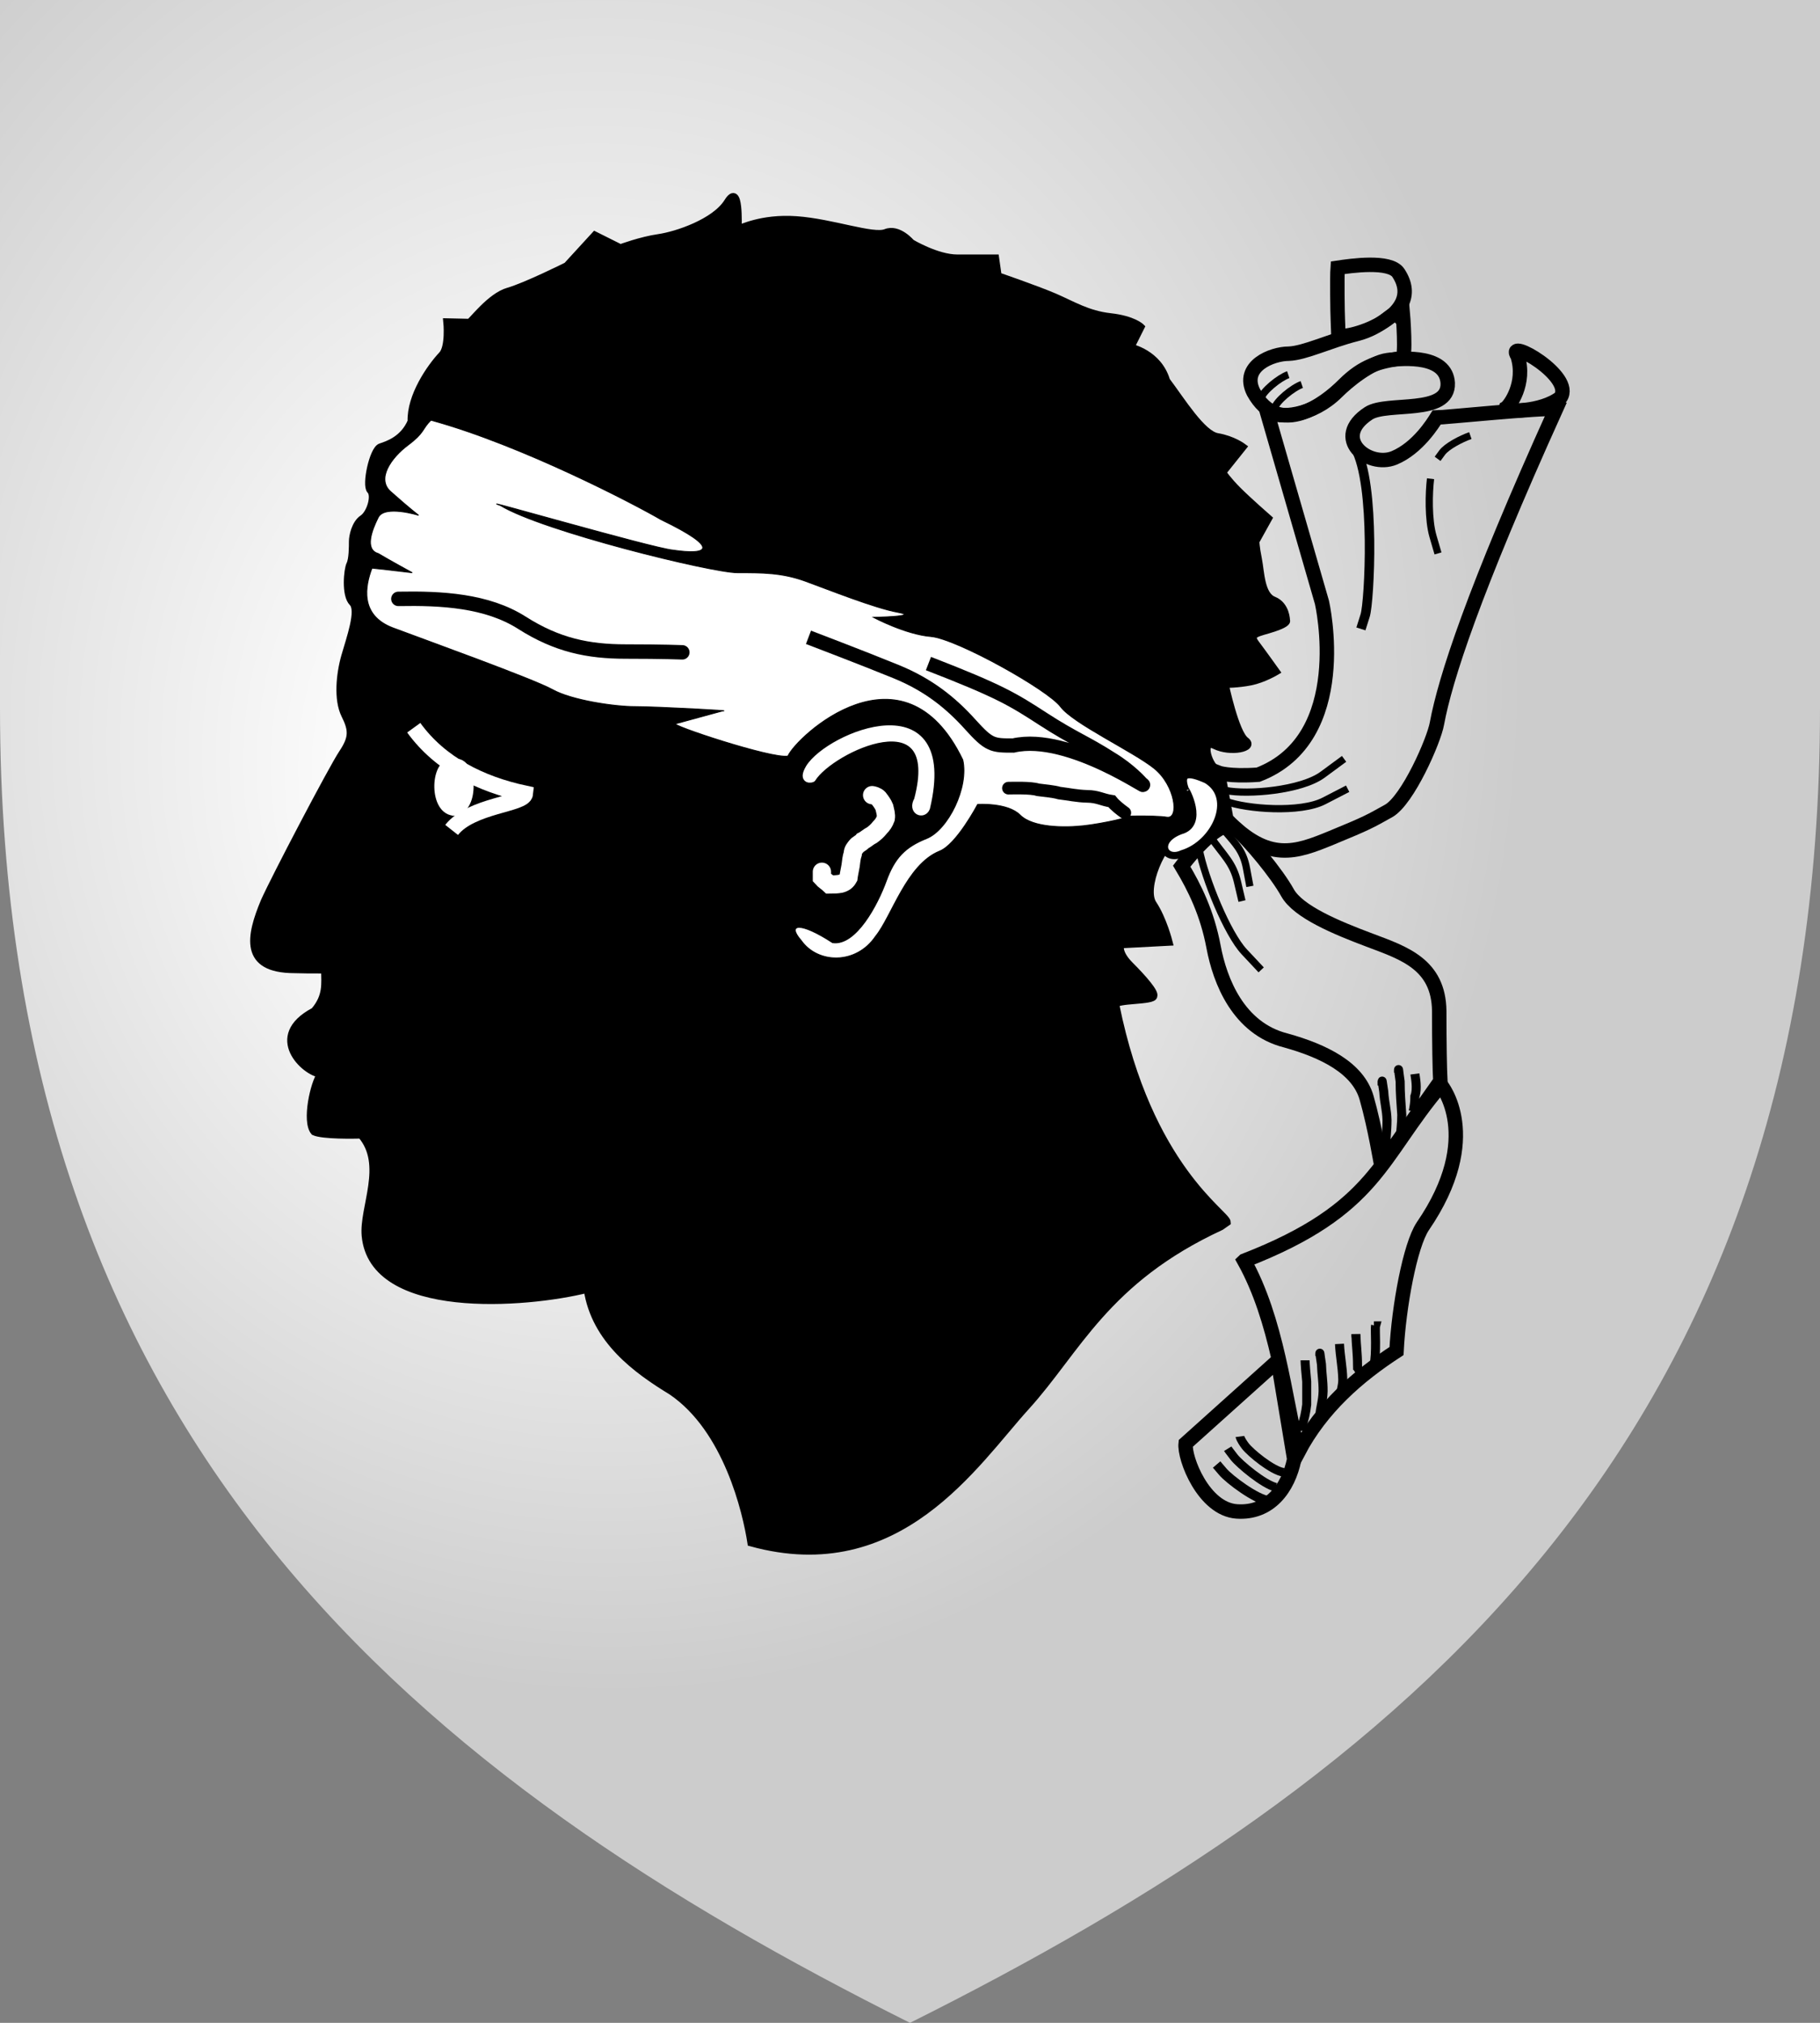 <?xml version="1.0" encoding="UTF-8" standalone="no"?>
<svg xmlns="http://www.w3.org/2000/svg" xmlns:xlink="http://www.w3.org/1999/xlink" width="450" height="500">
  <rect width="100%" height="100%" fill="#808080" stroke="none"/>
  <title>Coat of Arms of Corsica</title>
  <defs>
    <radialGradient id="GradientCoA" spreadMethod="pad" gradientUnits="userSpaceOnUse"
                    r="475" fy="380" fx="300" cy="320" cx="320"
                    gradientTransform="scale(0.474,0.527)">
      <stop offset="0.2" style="stop-color:#FFF" />
      <stop offset="1"   style="stop-color:#CCC" />
    </radialGradient>
  </defs>

  <path style="fill:url(#GradientCoA);stroke:none;"
     d="M 0,0 L 0,175 C 0,357 105,440 225,500 C 345,440 450,357 450,175 L 450,0 z" />
  <g transform="matrix(1.785,0, 0,1.785, -82.546,-385.104)">
    <path d="M 215.368,385.603 C 199.361,393.006 195.449,402.755 188.381,410.531 C 181.312,418.306 170.773,435.034 150.274,429.378 C 149.631,425.189 146.983,413.636 139.253,408.41 C 134.477,405.501 128.65,401.341 127.59,394.273 C 119.108,396.393 97.866,398.089 96.841,386.851 C 96.488,382.963 99.818,377.006 96.256,372.906 C 95.452,372.931 90.944,373.022 89.762,372.47 C 88.525,371.009 89.746,365.694 90.642,364.514 L 90.633,364.465 C 88.517,364.272 83.057,359.283 89.772,355.748 C 91.543,353.667 91.233,351.966 91.227,350.047 C 90.118,350.062 87.391,350.031 86.992,350.004 C 79.914,349.978 80.823,345.411 82.862,340.551 C 84.276,337.37 92.246,322.172 93.66,320.051 C 95.074,317.931 95.074,316.871 94.014,314.75 C 92.953,312.629 93.307,309.095 94.014,306.621 C 94.72,304.147 96.134,300.259 95.074,299.199 C 94.014,298.139 94.367,294.604 94.72,293.897 C 95.074,293.19 95.074,291.423 95.074,290.716 C 95.074,290.01 95.427,288.242 96.488,287.536 C 97.548,286.829 98.255,284.355 97.548,283.648 C 96.841,282.941 97.901,277.993 98.962,277.639 C 100.022,277.286 102.143,276.579 103.203,274.105 C 103.078,270.615 105.819,266.654 107.444,264.916 C 108.504,263.855 108.151,260.321 108.151,260.321 L 111.261,260.392 C 111.6,260.279 114.159,256.787 116.633,256.08 C 119.107,255.373 124.762,252.546 124.762,252.546 L 128.65,248.304 L 132.185,250.071 C 132.185,250.071 135.012,249.011 137.486,248.658 C 139.96,248.304 145.262,246.537 147.029,243.71 C 148.796,240.882 148.442,247.075 148.499,247.413 C 148.725,247.47 151.623,245.83 156.571,246.184 C 161.52,246.537 167.174,248.658 168.942,247.951 C 170.709,247.244 172.476,249.365 172.476,249.365 C 172.476,249.365 176.01,251.485 178.838,251.485 C 181.665,251.485 184.139,251.485 184.139,251.485 L 184.493,253.959 C 184.493,253.959 189.794,255.783 192.268,256.843 C 194.742,257.903 196.863,259.261 200.044,259.614 C 203.225,259.968 204.285,261.028 204.285,261.028 L 202.871,263.855 C 202.871,263.855 206.688,264.633 207.82,268.45 C 209.94,271.277 212.768,275.872 214.888,276.226 C 217.009,276.579 218.423,277.639 218.423,277.639 L 215.595,281.174 C 215.595,281.174 216.302,282.234 217.716,283.648 C 219.129,285.062 221.957,287.536 221.957,287.536 L 220.19,290.716 C 220.19,290.716 220.19,291.423 220.543,293.19 C 220.897,294.958 220.897,298.139 222.664,298.845 C 224.431,299.552 224.431,301.673 224.431,301.673 C 224.431,301.673 224.784,302.026 222.664,302.733 C 220.543,303.44 219.129,303.44 220.19,304.854 C 221.25,306.267 223.017,308.742 223.017,308.742 C 223.017,308.742 221.25,309.802 219.483,310.155 C 217.716,310.509 215.948,310.509 215.948,310.509 C 215.948,310.509 217.362,317.224 218.776,318.284 C 220.19,319.345 216.655,320.051 214.535,318.991 C 212.414,317.931 213.739,322.172 215.153,322.526 C 216.567,322.879 214.64,323.373 212.979,323.391 C 211.565,323.038 209.745,323.285 210.558,325.37 C 211.619,328.198 212.768,329.594 209.94,331.008 C 207.113,332.422 204.55,338.784 205.964,340.904 C 207.377,343.025 208.173,346.206 208.173,346.206 L 201.458,346.559 C 201.458,346.559 200.998,347.619 202.765,349.387 C 204.532,351.154 206.3,353.168 206.052,353.663 C 206.106,354.428 200.733,354.117 200.787,354.882 C 205.357,377.475 216.213,383.811 216.228,385.001 L 215.368,385.603 L 215.368,385.603 L 215.368,385.603 L 215.368,385.603 L 215.368,385.603 L 215.368,385.603 L 215.368,385.603 L 215.368,385.603 L 215.368,385.603 L 215.368,385.603 L 215.368,385.603 L 215.368,385.603 L 215.368,385.603 L 215.368,385.603 L 215.368,385.603 L 215.368,385.603 L 215.368,385.603 L 215.368,385.603 L 215.368,385.603 z "
          style="fill:black; fill-rule:evenodd;stroke:black" />
    <path d="M 102.756,277.383 C 100.4,279.149 98.339,282.094 100.4,283.86 C 103.05,286.216 104.228,287.099 104.228,287.099 C 104.228,287.099 99.517,285.627 98.634,287.394 C 97.75,289.16 96.72,291.847 98.634,292.399 C 100.106,293.282 103.344,295.049 103.344,295.049 C 103.344,295.049 95.984,294.165 97.75,294.46 C 96.867,296.815 95.984,300.937 100.695,302.704 C 105.406,304.47 120.127,309.77 122.777,311.242 C 125.427,312.714 131.315,313.598 134.26,313.598 C 137.204,313.598 148.099,314.187 146.331,314.187 L 139.854,315.953 C 138.749,316.064 153.251,320.884 155.386,320.443 C 156.526,317.793 171.358,303.882 179.602,320.958 C 180.485,324.786 177.541,330.675 174.596,331.852 C 171.652,333.03 170.18,334.502 169.002,337.741 C 167.825,340.98 164.809,346.757 161.569,346.28 C 157.114,343.372 155.164,343.629 157.225,345.985 C 159.507,349.224 164.843,349.372 167.53,345.396 C 169.775,342.636 171.798,335.497 176.363,333.619 C 178.718,332.736 181.663,327.141 181.663,327.141 C 181.663,327.141 185.785,326.847 187.551,328.614 C 189.318,330.38 193.734,330.38 196.384,330.086 C 199.034,329.791 203.488,328.798 202.015,328.798 C 200.543,328.798 206.101,328.614 207.868,328.909 C 209.635,329.203 209.044,324.492 206.1,322.136 C 203.156,319.781 194.912,315.953 193.145,313.598 C 191.379,311.242 178.718,304.176 175.185,303.882 C 171.652,303.587 167.236,301.232 167.236,301.232 C 167.236,301.232 173.861,301.122 170.622,300.533 C 167.384,299.944 161.053,297.404 157.814,296.226 C 154.575,295.049 151.925,295.049 148.392,295.049 C 144.859,295.049 121.404,289.304 115.551,285.733 C 111.135,284.26 136.505,291.626 139.449,291.921 C 144.454,292.657 146.037,291.663 137.793,287.688 C 134.26,285.627 118.525,277.375 105.931,273.928 C 104.642,275.217 105.111,275.616 102.756,277.383 L 102.756,277.383 L 102.756,277.383 L 102.756,277.383 z "
          style="fill:white;fill-rule:evenodd;stroke:black;stroke-width:0.125px" />
    <path d="M 167.048,325.854 C 167.162,325.867 167.637,325.951 167.942,326.27 C 168.28,326.706 168.566,327.097 168.737,327.518 C 168.862,328.079 169.026,328.543 168.935,329.077 C 168.745,329.601 168.489,329.973 168.14,330.325 C 167.747,330.811 167.461,331.057 167.048,331.365 C 166.587,331.583 166.146,332.008 165.756,332.197 C 165.57,332.45 165.09,332.636 164.862,332.925 C 164.597,333.28 164.393,333.456 164.365,333.965 C 164.193,334.47 164.136,335.092 164.067,335.628 C 163.97,336.219 163.831,336.773 163.769,337.292 C 163.521,337.737 163.25,337.966 162.676,338.124 C 162.202,338.208 161.71,338.228 161.186,338.228 C 160.889,337.944 160.383,337.623 160.093,337.292 C 160.093,337.015 160.093,336.738 160.093,336.46"
          style="fill:none;stroke:white;stroke-width:2.53px;stroke-linecap:round" />
    <path d="M 158.768,323.534 C 161.309,319.446 177.219,311.933 173.352,326.517 C 172.468,328.063 174.125,328.726 174.567,327.622 C 178.655,310.386 161.088,317.567 158.326,322.097 C 157.221,323.976 158.768,323.644 158.768,323.534 L 158.768,323.534 L 158.768,323.534 z "
          style="fill:white;fill-rule:evenodd;stroke:white;stroke-width:1px" />
    <path d="M 101.426,298.674 C 107.392,298.564 113.69,298.895 118.551,301.989 C 123.412,305.082 127.721,305.966 132.914,305.966 C 138.107,305.966 140.758,306.077 140.758,306.077 L 140.758,306.077"
          style="fill:none;stroke:black;stroke-width:2px;stroke-linecap:round" />
    <path d="M 174.85,307.631 C 184.82,311.49 186.587,312.625 190.797,315.349 C 195.006,318.074 196.563,318.527 200.108,320.798 C 202.745,322.387 204.318,324.203 204.318,324.203 C 206.588,326.019 194.467,317.165 186.593,318.982 C 183.712,318.982 183.269,318.982 180.61,316.03 C 177.952,313.079 174.85,310.582 170.418,308.766 C 165.987,306.95 158.233,303.998 158.233,303.998"
          style="fill:none;stroke:black;stroke-width:1.976px" />
    <path d="M 185.929,324.884 C 186.533,324.884 189.048,324.789 190.015,325.111 C 190.859,325.225 192.209,325.335 192.967,325.565 C 194.25,325.718 195.434,325.985 196.826,326.019 C 198.323,326.033 198.856,326.49 200.231,326.7 C 200.661,327.238 201.474,327.883 202.047,328.289"
          style="fill:none;stroke:black;stroke-width:1.75px;stroke-linecap:round" />
    <path d="M 103.556,316.517 C 107.217,321.566 112.828,324.334 118.96,325.647 C 118.805,327.131 111.517,327.226 108.801,330.667"
          style="fill:none;stroke:white;stroke-width:2.25px" />
    <path d="M 240.499,258.367 C 240.616,259.656 241.021,265.286 240.46,265.349 C 237.282,265.803 235.09,266.335 232.365,269.059 C 229.641,271.784 223.407,276.422 219.872,270.055 C 218.056,266.423 222.479,264.724 224.749,264.724 C 226.98,264.646 230.486,262.923 234.118,262.014 C 237.751,261.106 239.225,258.773 239.679,259.227 L 240.499,258.367 L 240.499,258.367 z "
          style="fill:none;stroke:black;stroke-width:2px;stroke-linecap:butt;stroke-linejoin:miter" />
    <path d="M 254.814,272.274 C 255.311,272 257.667,268.853 256.448,265.017 C 254.681,262.367 264.447,267.87 262.386,270.814 C 259.777,272.846 254.61,272.821 254.814,272.274 L 254.814,272.274 z "
          style="fill:none;stroke:black;stroke-width:2px;stroke-linecap:butt;stroke-linejoin:miter" />
    <path d="M 231.556,259.984 C 231.514,259.383 231.442,254.011 231.533,252.825 C 233.358,252.551 238.761,251.768 239.939,253.534 C 244.127,259.863 231.929,263.015 231.635,262.132 L 231.556,259.984 L 231.556,259.984 z "
          style="fill:none;stroke:black;stroke-width:2px;stroke-linecap:butt;stroke-linejoin:miter" />
    <path d="M 221.705,272.672 L 229.36,299.171 C 229.36,299.171 233.682,317.981 220.527,323.019 C 216.405,323.314 214.933,322.725 214.933,322.725 L 216.111,329.202 C 221.95,335.224 225.715,333.801 230.72,331.74 C 235.726,329.679 235.929,329.518 238.579,328.045 C 241.228,326.573 244.882,318.275 245.288,315.916 C 246.424,309.815 250.26,297.832 261.776,272.378 C 259.699,272.195 246.151,273.564 245.238,273.564 C 244.782,274.293 242.652,277.774 239.371,279.149 C 235.767,280.622 230.576,276.378 235.838,272.966 C 238.409,271.328 246.94,273.259 246.781,268.803 C 246.564,264.931 240.843,265.311 238.487,265.606 C 236.132,265.9 232.893,268.55 231.421,270.022 C 228.124,273.319 223.471,273.85 221.705,272.672 L 221.705,272.672 L 221.705,272.672 L 221.705,272.672 L 221.705,272.672 z "
          style="fill:none;stroke:black;stroke-width:2px;stroke-linecap:butt;stroke-linejoin:miter" />
    <path d="M 209.928,335.68 C 211.694,338.624 213.461,342.157 214.344,346.868 C 215.227,351.579 217.778,358.168 224.355,359.823 C 229.655,361.295 234.365,363.651 235.543,367.773 C 236.721,371.895 237.563,377.153 237.563,377.062 L 245.757,365.467 C 245.666,363.916 245.603,360.138 245.603,355.722 C 245.512,349.298 240.752,347.731 236.041,345.964 C 231.33,344.198 226.051,342.004 224.579,339.354 C 223.107,336.704 219.35,332.147 217.288,330.38 C 215.227,328.614 209.928,335.68 209.928,335.68 L 209.928,335.68 L 209.928,335.68 L 209.928,335.68 z "
          style="fill:none;stroke:black;stroke-width:2px;stroke-linecap:butt;stroke-linejoin:miter" />
    <path d="M 218.588,390.336 C 223.139,398.52 224.181,409.028 226.053,416.858 C 229.3,410.689 234.356,406.292 239.686,402.83 C 239.998,396.688 241.554,388.21 243.32,385.56 C 251.853,373.125 245.848,366.006 245.848,366.006 C 237.321,376.019 237.027,383.184 218.603,390.322 L 218.588,390.336 L 218.588,390.336 L 218.588,390.336 z "
          style="fill:none;stroke:black;stroke-width:2px" />
    <path d="M 210.479,415.631 C 210.244,417.662 212.962,424.723 217.563,425.039 C 222.082,425.348 224.69,421.872 225.516,417.808 L 223.251,404.161 L 210.479,415.631 L 210.479,415.631 z "
          style="fill:none;stroke:black;stroke-width:2px" />
    <path d="M 210.447,325.111 C 209.539,322.614 210.901,322.614 213.398,323.749 C 217.485,326.246 214.533,332.603 209.993,333.965 C 207.496,335.1 206.134,332.149 209.766,330.787 C 213.171,329.878 210.447,324.884 210.447,325.111 L 210.674,325.111 L 210.447,325.111 L 210.447,325.111 z "
          style="fill:white;fill-rule:evenodd;stroke:black;stroke-width:1px" />
    <path d="M 239.96,363.959 C 239.96,364.062 239.96,364.165 239.96,364.267 C 239.96,363.436 239.945,363.859 240.187,365.499 C 240.187,367.165 240.311,368.564 240.414,370.118 C 240.414,371.404 240.261,372.326 240.187,373.505"
          style="fill:none;stroke:black;stroke-width:1.25px" />
    <path d="M 237.69,365.497 C 237.69,365.684 237.69,365.872 237.69,366.059 C 237.69,365.019 237.66,365.313 237.917,366.902 C 238.008,368.487 238.326,369.314 238.37,370.838 C 238.37,372.385 238.186,373.586 238.143,375.055"
          style="fill:none;stroke:black;stroke-width:1.25px" />
    <path d="M 236.554,399.346 C 236.63,399.346 236.706,399.346 236.781,399.346 C 236.721,399.56 236.781,400.777 236.781,401.59 C 236.781,402.813 236.758,404.008 236.554,404.795"
          style="fill:none;stroke:black;stroke-width:1.25px" />
    <path d="M 234.057,400.482 C 234.057,400.633 234.057,400.784 234.057,400.936 L 234.057,400.482 C 234.057,400.633 234.057,400.784 234.057,400.936 L 234.057,400.482 C 234.106,402.159 234.284,403.087 234.284,404.795 C 234.284,405.317 234.382,405.713 234.057,405.93"
          style="fill:none;stroke:black;stroke-width:1.25px" />
    <path d="M 231.787,401.844 C 231.879,403.672 232.185,404.868 232.241,406.747 C 232.241,407.691 232.052,407.796 232.014,408.654"
          style="fill:none;stroke:black;stroke-width:1.25px" />
    <path d="M 229.063,403.226 C 229.063,403.322 229.063,403.418 229.063,403.513 C 229.063,402.739 229.048,403.133 229.29,404.661 C 229.331,406.07 229.517,406.83 229.517,408.39 C 229.474,409.889 229.143,410.513 229.063,411.832"
          style="fill:none;stroke:black;stroke-width:1.25px" />
    <path d="M 227.019,404.114 C 227.019,404.519 227.142,406.093 227.247,407.065 C 227.247,408.125 227.247,409.184 227.247,410.243 C 227.121,411.301 226.89,412.438 226.565,413.195 C 226.565,413.422 226.565,413.649 226.565,413.876"
          style="fill:none;stroke:black;stroke-width:1.25px" />
    <path d="M 242.23,364.459 C 242.287,364.886 242.624,366.514 242.23,367.56 C 242.23,368.486 242.124,368.96 242.003,369.628"
          style="fill:none;stroke:black;stroke-width:1.25px" />
    <path d="M 216.016,325.204 C 219.062,325.829 226.484,325.204 229.453,323.017 C 232.422,320.829 232.422,320.829 232.422,320.829"
          style="fill:none;stroke:black" />
    <path d="M 216.026,326.698 C 218.936,327.795 226.364,328.348 229.64,326.655 C 232.917,324.963 232.917,324.963 232.917,324.963"
          style="fill:none;stroke:black" />
    <path d="M 215.781,330.673 C 217.344,332.548 218.438,333.486 218.906,335.986 C 219.375,338.486 219.375,338.486 219.375,338.486"
          style="fill:none;stroke:black;stroke-width:1px" />
    <path d="M 213.906,331.611 C 215.781,334.267 217.031,335.204 217.656,337.861 C 218.281,340.517 218.281,340.517 218.281,340.517"
          style="fill:none;stroke:black;stroke-width:1px" />
    <path d="M 212.344,333.329 C 213.125,337.392 216.25,345.048 218.594,347.548 C 220.938,350.048 220.938,350.048 220.938,350.048"
          style="fill:none;stroke:black" />
    <path d="M 224.06,419.629 C 222.483,419.425 219.416,416.878 218.728,415.964 C 218.04,415.049 217.989,414.663 217.989,414.663"
          style="fill:none;stroke:black;stroke-width:1.196px" />
    <path d="M 222.97,421.697 C 221.265,421.284 217.946,418.492 217.201,417.548 C 216.456,416.603 216.305,416.357 216.305,416.357"
          style="fill:none;stroke:black;stroke-width:1.196px" />
    <path d="M 222.034,423.602 C 220.234,423.404 216.51,420.585 215.639,419.564 C 214.767,418.543 214.767,418.543 214.767,418.543"
          style="fill:none;stroke:black;stroke-width:1.353px" />
    <path d="M 244.398,282.038 C 244.168,283.934 244.053,287.668 244.742,290.024 C 245.432,292.38 245.432,292.38 245.432,292.38"
          style="fill:none;stroke:black;stroke-width:1px" />
    <path d="M 249.913,276.063 C 248.592,276.523 246.638,277.557 246.006,278.419 C 245.374,279.281 245.374,279.281 245.374,279.281"
          style="fill:none;stroke:black;stroke-width:1px" />
    <path d="M 233.968,277.764 C 236.814,282.767 235.93,299.111 235.342,300.973 C 234.753,302.834 234.753,302.834 234.753,302.834"
          style="fill:none;stroke:black;stroke-width:1.315px" />
    <path d="M 224.688,267.626 C 223.516,268.017 221.094,269.931 220.898,270.985"
          style="fill:none;stroke:black;stroke-width:1px" />
    <path d="M 226.562,268.993 C 225.391,269.384 222.969,271.298 222.773,272.353"
          style="fill:none;stroke:black" />
    <path d="M 108.883,321.532 C 106.562,321.408 106.374,328.137 109.365,327.981"
          style="fill:none;stroke:white;stroke-width:1.45" />
    <path d="M 109.212,321.667 L 109.132,327.306 L 109.132,327.306"
          style="fill:none;stroke:white;stroke-width:3.572" />
    <path d="M 109.37,321.532 C 111.691,321.408 111.879,328.137 108.888,327.981"
          style="fill:none;stroke:white;stroke-width:1.45" />
  </g>
</svg>
